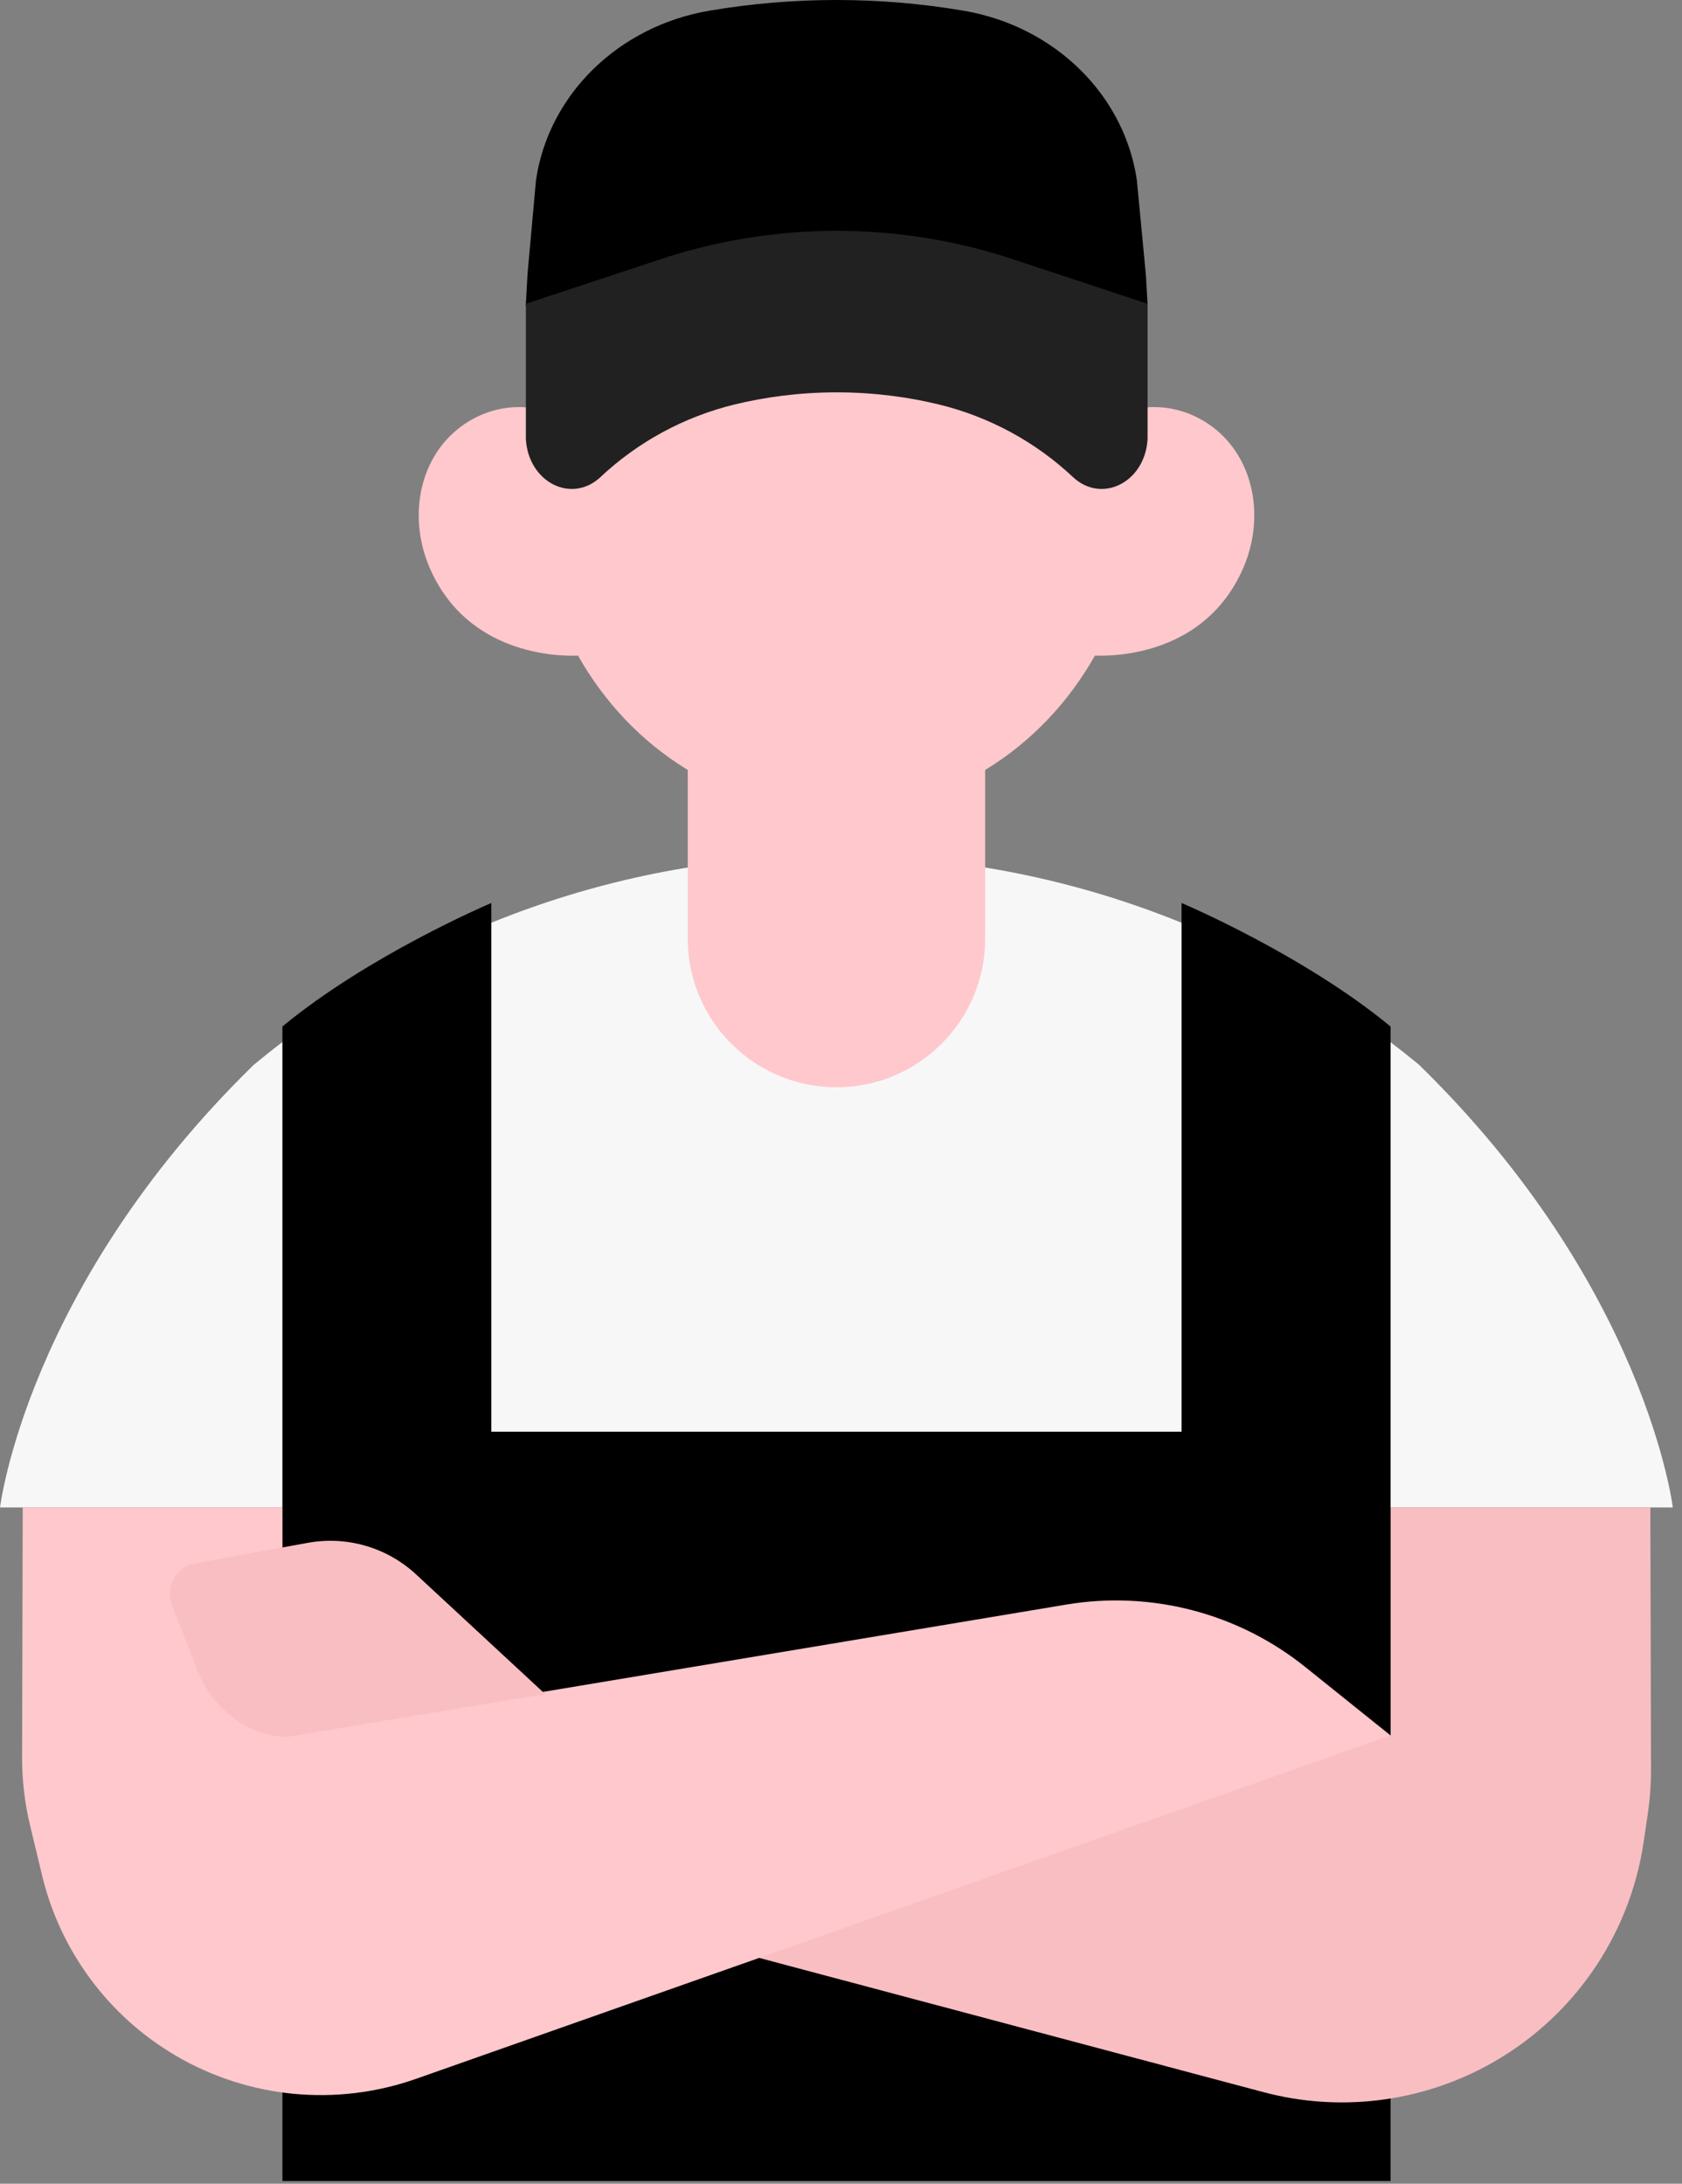 <svg width="171" height="222" viewBox="0 0 171 222" fill="none" xmlns="http://www.w3.org/2000/svg">
<rect x="0" y="0" width="171" height="222" fill="#808080" stroke="none"/>
<g id="Group 14375">
<path id="Vector" d="M170.068 153.247H0H0.003C0.003 153.247 2.697 130.793 25.811 108.239C41.903 94.952 62.535 86.971 85.035 86.971C107.534 86.971 128.149 94.945 144.238 108.221C144.241 108.224 144.242 108.225 144.245 108.227C167.37 130.786 170.065 153.245 170.065 153.245H170.068V153.247Z" fill="#F7F7F7"/>
<path id="Vector_2" d="M120.124 91.798V145.545H49.95V91.801L49.955 91.797C49.955 91.797 49.953 91.797 49.95 91.8V91.797L49.934 91.805C49.383 92.04 37.384 97.19 28.711 104.353L28.711 221.721H141.371V104.357C132.494 97.023 120.123 91.797 120.123 91.797L120.124 91.798Z" fill="black"/>
<path id="Vector_3" fill-rule="evenodd" clip-rule="evenodd" d="M69.92 43.832H100.157V94.854H100.147C100.153 95.04 100.157 95.227 100.157 95.413C100.157 103.764 93.387 110.533 85.04 110.533C76.694 110.533 69.921 103.764 69.921 95.413C69.921 95.227 69.924 95.04 69.931 94.854H69.921V43.832H69.92Z" fill="#FEC8CC"/>
<path id="Vector_4" fill-rule="evenodd" clip-rule="evenodd" d="M85.037 82.527C96.192 82.527 105.954 76.164 111.315 66.651C113.467 66.729 122.545 66.529 126.373 57.792C128.802 52.257 127.327 45.715 122.319 42.765C119.915 41.349 117.216 41.055 114.755 41.726C111.358 27.52 99.148 17.003 85.04 17.003C70.93 17.003 58.672 27.52 55.322 41.726C52.861 41.058 50.166 41.35 47.766 42.768C42.758 45.72 41.284 52.26 43.713 57.795C47.538 66.529 56.615 66.732 58.768 66.654C64.129 76.167 73.888 82.53 85.041 82.53L85.038 82.527H85.037Z" fill="#FEC8CC"/>
<path id="Vector_5" d="M141.383 176.423V153.243H167.781L167.85 179.827C167.854 181.367 167.742 182.907 167.518 184.432L167.103 187.243C165.67 196.964 159.714 205.431 151.049 210.066C144.118 213.773 136.038 214.71 128.444 212.688L56.586 193.558L55.588 172.487L141.381 176.423H141.383Z" fill="#F9BEC2"/>
<path id="Vector_6" d="M28.709 176.423V153.243H2.31L2.245 178.655C2.239 180.971 2.508 183.281 3.049 185.532L4.274 190.641C6.122 198.344 11.027 204.963 17.858 208.975C25.263 213.323 34.209 214.186 42.309 211.332L141.367 176.423L132.691 169.461C125.871 163.988 117.04 161.682 108.413 163.12L28.707 176.422L28.709 176.423Z" fill="#FEC8CC"/>
<path id="Vector_7" d="M31.299 156.844L19.652 158.966C17.808 159.447 16.796 161.427 17.493 163.205L20.123 169.901C21.59 173.633 25.117 176.472 29.12 176.583L55.422 172.218L42.297 160.051C39.34 157.31 35.265 156.122 31.297 156.845L31.299 156.844Z" fill="#F9BEC2"/>
<path id="Vector_8" fill-rule="evenodd" clip-rule="evenodd" d="M116.499 31.258L116.249 31.226L110.556 30.283L105.657 29.586C91.989 27.64 78.082 27.64 64.414 29.586L59.87 30.233L53.922 31.021L53.45 31.089L53.634 27.809L54.488 18.355C54.917 15.385 56.023 12.618 57.664 10.199C58.432 9.065 59.317 8.005 60.305 7.039C63.398 4.01 67.491 1.874 72.118 1.088C80.66 -0.363 89.413 -0.363 97.955 1.088C104.059 2.124 109.235 5.513 112.41 10.202C114.048 12.621 115.154 15.387 115.583 18.355L116.499 27.982L116.666 30.91L116.499 31.258Z" fill="black"/>
<path id="Vector_9" fill-rule="evenodd" clip-rule="evenodd" d="M67.918 26.103L53.462 30.881L53.462 44.613C53.693 49.008 58.106 51.264 61.055 48.493C64.858 44.919 69.564 42.36 74.709 41.113C77.632 40.405 81.12 39.886 85.066 39.886C89.011 39.886 92.499 40.405 95.422 41.113C100.569 42.36 105.273 44.919 109.076 48.493C112.025 51.264 116.438 49.01 116.669 44.613V30.881L102.213 26.102C91.051 22.588 79.079 22.588 67.916 26.102L67.918 26.103Z" fill="#212121"/>
</g>
</svg>
